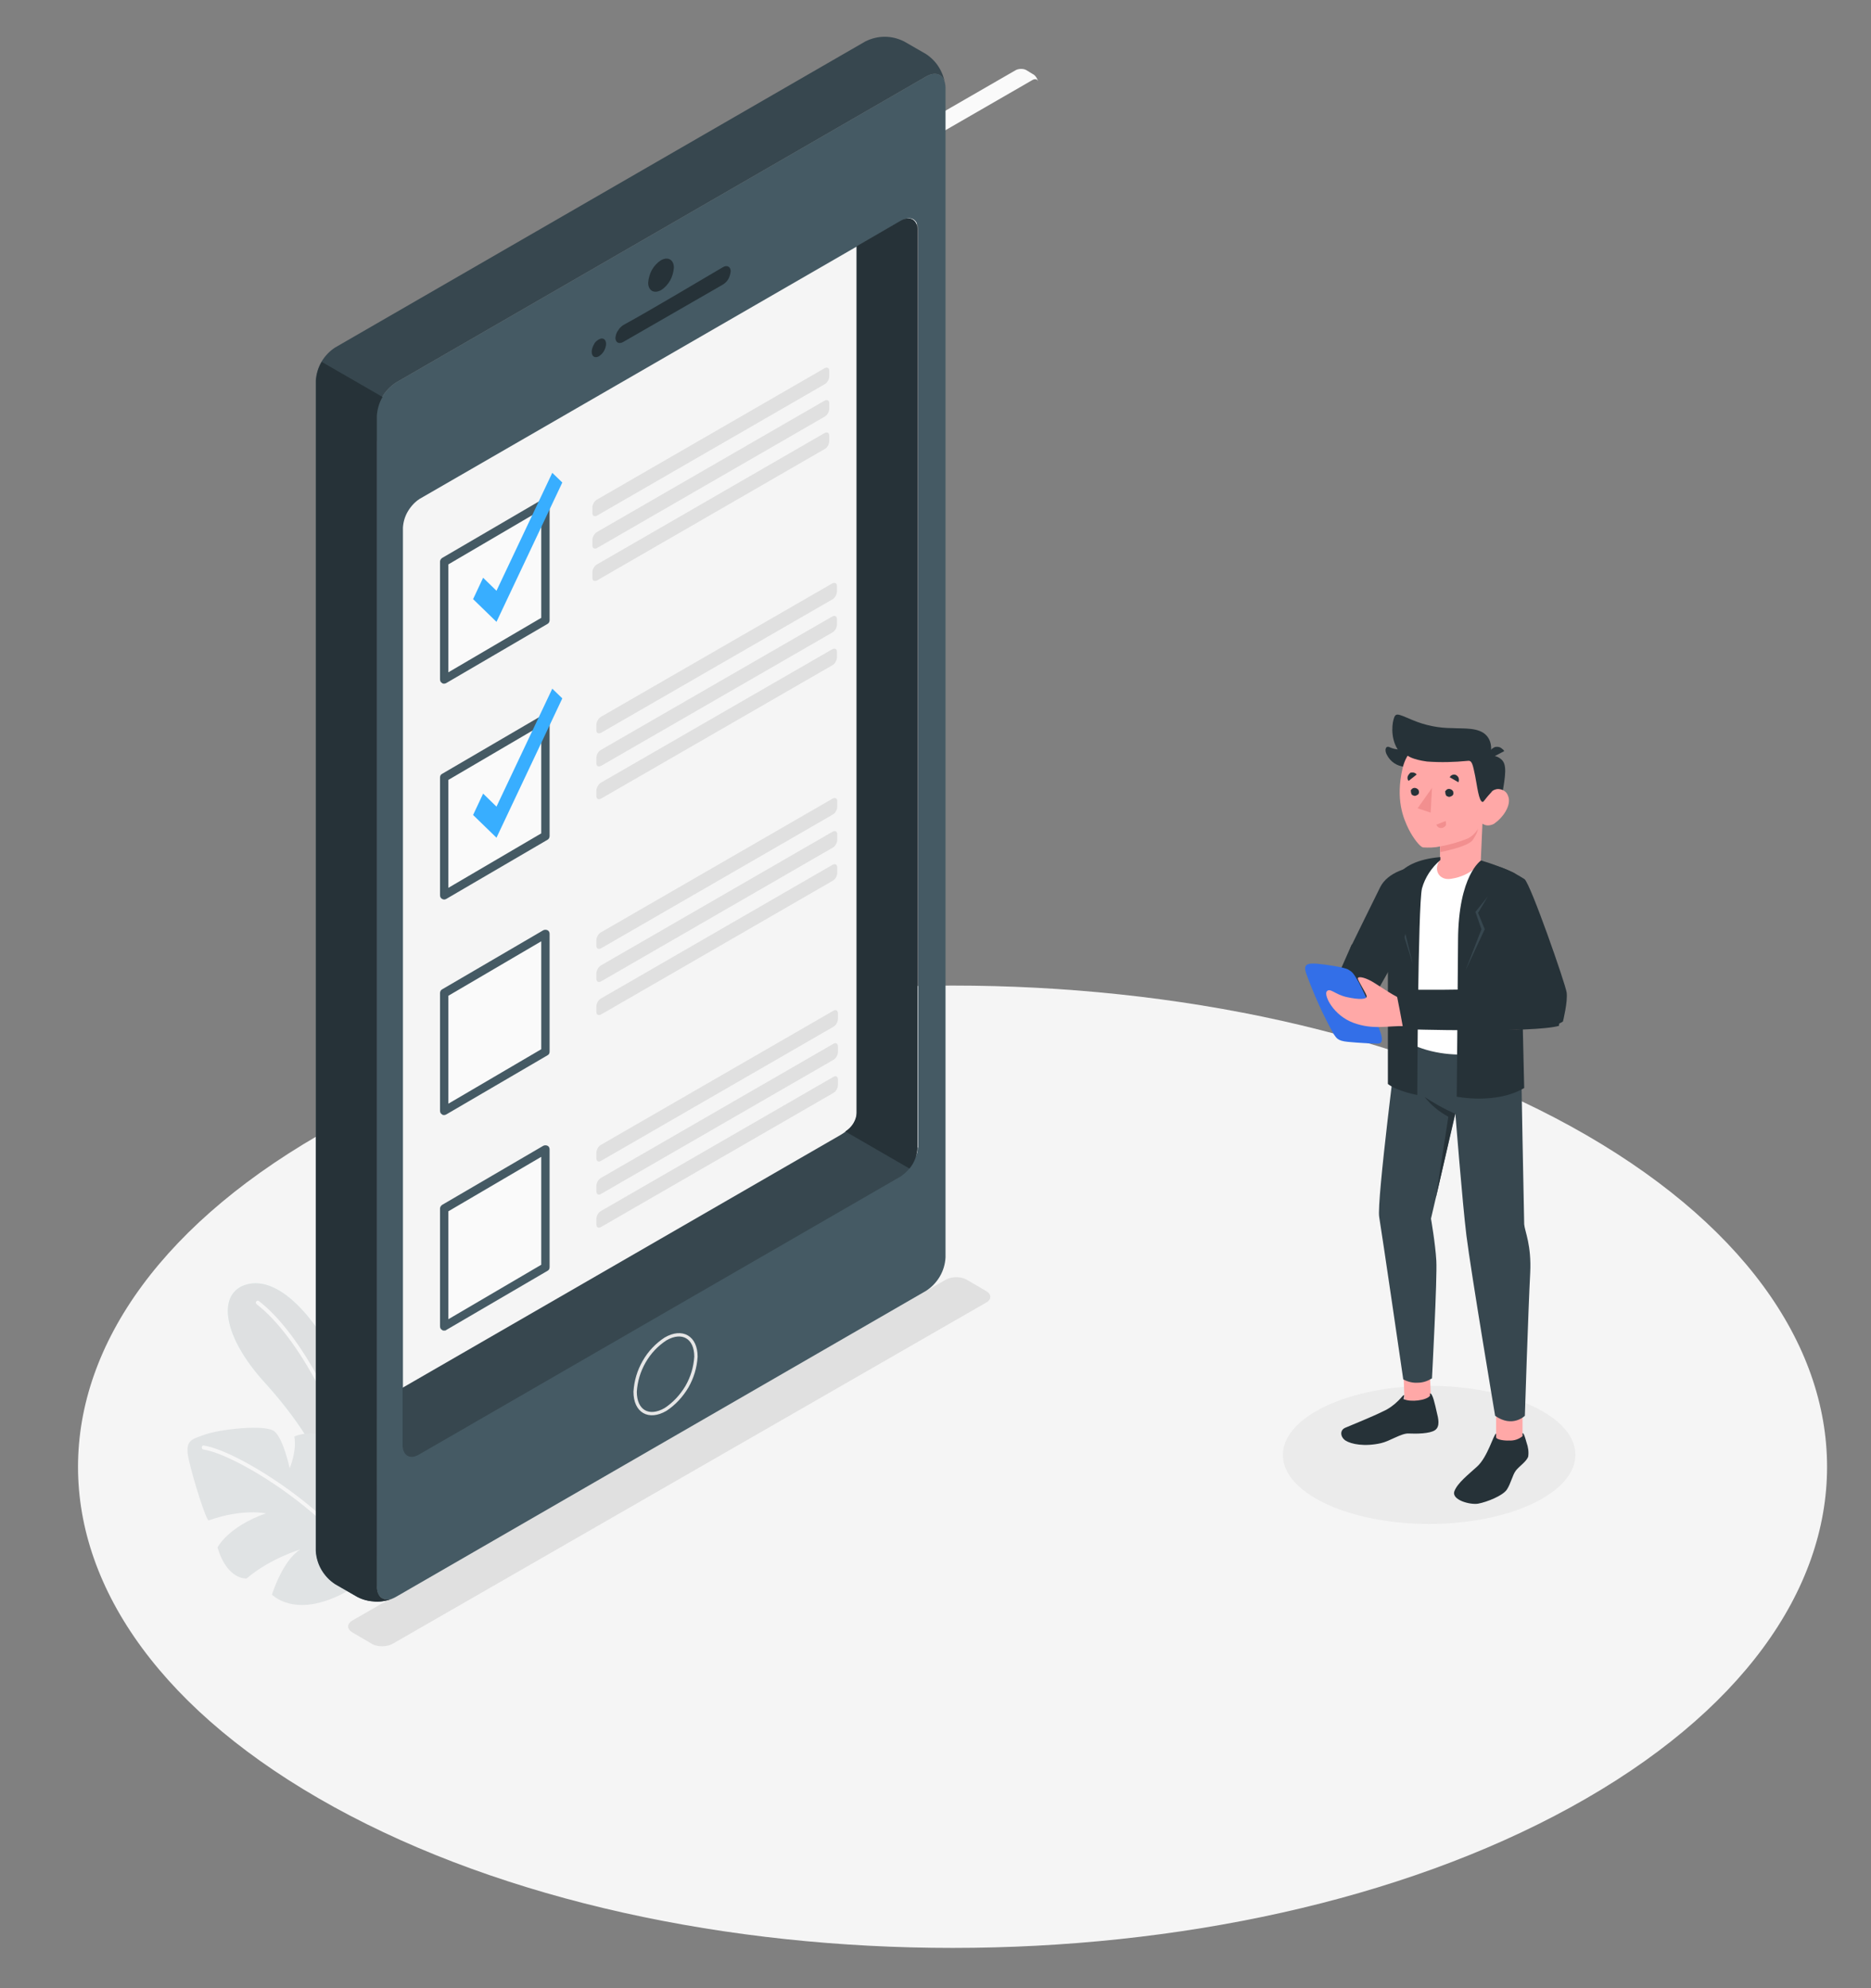 <?xml version="1.0" encoding="utf-8"?>
<!-- Generator: Adobe Illustrator 21.0.0, SVG Export Plug-In . SVG Version: 6.00 Build 0)  -->
<svg version="1.1" id="Слой_1" xmlns="http://www.w3.org/2000/svg" xmlns:xlink="http://www.w3.org/1999/xlink" x="0px" y="0px"
	 viewBox="0 0 560 595" style="enable-background:new 0 0 560 595;" xml:space="preserve">
<rect x="0" y="0" width="560" height="595" fill="#808080" stroke="none"/>
<style type="text/css">
	.st0{clip-path:url(#SVGID_2_);}
	.st1{fill:#F5F5F5;}
	.st2{fill:#EBEBEB;}
	.st3{fill:#FFA8A7;}
	.st4{fill:#37474F;}
	.st5{fill:#FFFFFF;}
	.st6{fill:#263238;}
	.st7{fill:#F28F8F;}
	.st8{fill:#336FE8;}
	.st9{fill:#E0E0E0;}
	.st10{opacity:0.12;}
	.st11{fill:#27DEBF;}
	.st12{fill:#455A64;}
	.st13{fill:#FAFAFA;}
	.st14{fill:#38AEFF;}
	.st15{fill:none;stroke:#E6E6E6;stroke-miterlimit:10;}
</style>
<g>
	<defs>
		<rect id="SVGID_1_" x="0.5" y="7" width="558.5" height="588"/>
	</defs>
	<clipPath id="SVGID_2_">
		<use xlink:href="#SVGID_1_"  style="overflow:visible;"/>
	</clipPath>
	<g class="st0">
		<path class="st1" d="M100,540.8c102.2,56.2,268,56.2,370.2,0c102.2-56.2,102.2-147.4,0-203.7c-102.2-56.2-268-56.2-370.2,0
			C-2.2,393.4-2.2,484.6,100,540.8z"/>
		<path class="st2" d="M396.8,450c17.1,8.1,44.8,8.1,61.9,0c17.1-8.1,17.1-21.2,0-29.2c-17.1-8.1-44.8-8.1-61.9,0
			C379.7,428.9,379.7,442,396.8,450z"/>
		<path class="st3" d="M455.7,422.5h-7.9V434h7.9V422.5z"/>
		<path class="st3" d="M427.9,408.2l-7.9,0.3l0.4,11.5l7.9-0.3L427.9,408.2z"/>
		<path class="st4" d="M455.2,310c0,7.6,1,56.4,1,56.4c0.2,2.2,2.2,6.2,1.8,14.5c-0.6,11.3-1.6,42.8-1.6,42.8s-3.7,3.7-8.9,0
			c0,0-7.2-42.8-8.6-54c-1.2-9.8-3.3-36.4-3.3-36.4l-7.3,31.4c0,0,1.3,7.4,1.6,12.6c0.3,5.2-1.3,35.2-1.3,35.2
			c-1.3,0.8-2.7,1.3-4.3,1.3c-1.5,0.1-3-0.3-4.3-1c0,0-6.4-43.9-7.2-48.6c-0.8-4.7,5.6-54.2,5.6-54.2L455.2,310z"/>
		<path class="st5" d="M443.3,257.7l0.1,0c3.4,0.9,6.4,2.8,8.5,5.6c2.1,2.8,3.3,6.2,3.3,9.7v37c-5.5,6-24.9,8.8-37,0v-38.5
			c0-6.2,3.4-13.6,12.9-14.1L443.3,257.7z"/>
		<path class="st6" d="M446,226.2c0.6-0.1,1.3,0,1.9,0.2c0.6,0.2,1.2,0.6,1.6,1c1.5,1.5,1.2,4.4,0,10.9l-4.6,0.5L446,226.2z"/>
		<path class="st6" d="M419,224.3c-1,0-2-0.2-2.9-0.6c-1.4-0.8-1.8,0.8-1,2.2c0.5,1,1.3,1.9,2.2,2.5c0.9,0.6,2,1,3.2,1.1
			c0-0.2,1.3-3.6,1.3-3.6L419,224.3z"/>
		<path class="st3" d="M443.8,238.9c0.7,0.4,1.7-0.9,2.5-1.8c0.3-0.4,0.8-0.7,1.2-0.8c0.5-0.2,1-0.2,1.5-0.1c0.5,0.1,1,0.3,1.4,0.6
			c0.4,0.3,0.7,0.7,0.9,1.2c1.4,3-1.8,6.9-3.7,8.2c-0.5,0.5-1.2,0.7-1.9,0.8c-0.7,0.1-1.4-0.1-2-0.5l-0.5,11.3c0,0-2.3,4.2-8.9,5.2
			c-3.7,0.6-5.4-2.9-3.3-5.6l0-4.1c-1.7,0.4-3.4,0.4-5.1,0.3c-0.9-0.2-2.9-2.7-4.3-5.5c-1.5-3.1-4-8.7-1.8-18.2
			c2.4-10.1,13.3-10.5,19.8-6.4C446.3,227.5,443.8,238.9,443.8,238.9z"/>
		<path class="st6" d="M443.8,240c0.3,0,1.7-2.2,2.5-2.9c1.2-1.1-0.3-10.8-0.3-10.8s1.2-3.7-1.1-6.2c-2.3-2.5-6.9-2-10.2-2.2
			c-4.1,0-8.1-0.8-11.9-2.4c-4.7-2-5.1-2.3-5.7-0.2c-0.6,2.1-0.8,6.8,2,10l2.3,0.9c0,0,1.3,1.1,5.7,1.7c4.1,0.3,8.1,0.2,12.2-0.2
			c1.3-0.2,1.5,1.1,2.2,4.4C442.1,235,442.6,240,443.8,240z"/>
		<path class="st6" d="M446,227l4.2-2.2c-0.1-0.3-0.3-0.5-0.6-0.7c-0.2-0.2-0.5-0.4-0.8-0.5c-0.3-0.1-0.6-0.1-0.9-0.1
			c-0.3,0-0.6,0.1-0.9,0.3c-0.6,0.3-1,0.8-1.2,1.4C445.6,225.7,445.7,226.4,446,227z"/>
		<path class="st7" d="M431.1,253.3c2.8-0.5,5.6-1.3,8.3-2.4c1.3-0.7,2.3-1.7,3-2.9c-0.3,1.3-0.9,2.4-1.7,3.5
			c-1.6,2-9.6,3.5-9.6,3.5L431.1,253.3z"/>
		<path class="st6" d="M432.6,237.3c0,0.2,0.1,0.5,0.2,0.7c0.1,0.2,0.3,0.3,0.6,0.4c0.2,0.1,0.5,0.1,0.7,0c0.2-0.1,0.5-0.2,0.6-0.3
			c0.2-0.2,0.3-0.4,0.3-0.6s0-0.5-0.1-0.7c-0.1-0.2-0.3-0.4-0.5-0.5s-0.4-0.2-0.7-0.2c-0.2,0-0.3,0-0.5,0.1
			c-0.2,0.1-0.3,0.2-0.4,0.3c-0.1,0.1-0.2,0.3-0.3,0.4C432.6,237,432.6,237.1,432.6,237.3z"/>
		<path class="st6" d="M433.9,232.6l2.6,1.5c0.2-0.4,0.2-0.8,0.1-1.2c-0.1-0.4-0.4-0.7-0.7-0.9c-0.2-0.1-0.4-0.2-0.6-0.2
			c-0.2,0-0.4,0-0.6,0.1c-0.2,0.1-0.4,0.2-0.5,0.3C434.1,232.3,434,232.5,433.9,232.6z"/>
		<path class="st7" d="M432.7,245.7l-2.8,1.1c0.1,0.2,0.2,0.4,0.3,0.5c0.1,0.1,0.3,0.3,0.5,0.4c0.2,0.1,0.4,0.1,0.6,0.1
			c0.2,0,0.4,0,0.6-0.1c0.4-0.2,0.7-0.4,0.9-0.8C432.8,246.5,432.8,246.1,432.7,245.7z"/>
		<path class="st6" d="M421.6,233.7l2.4-1.9c-0.1-0.2-0.3-0.3-0.4-0.4c-0.2-0.1-0.4-0.2-0.6-0.2c-0.2,0-0.4,0-0.6,0
			c-0.2,0-0.4,0.1-0.5,0.3c-0.3,0.3-0.5,0.6-0.6,1C421.2,232.9,421.3,233.3,421.6,233.7z"/>
		<path class="st6" d="M422.3,237c0,0.2,0.1,0.5,0.2,0.7c0.1,0.2,0.3,0.3,0.6,0.4c0.2,0.1,0.5,0.1,0.7,0c0.2-0.1,0.5-0.2,0.6-0.3
			c0.2-0.2,0.3-0.4,0.3-0.6c0-0.2,0-0.5-0.1-0.7c-0.1-0.2-0.3-0.4-0.5-0.5c-0.2-0.1-0.4-0.2-0.7-0.2c-0.2,0-0.3,0-0.5,0.1
			c-0.2,0.1-0.3,0.2-0.4,0.3c-0.1,0.1-0.2,0.3-0.3,0.4C422.3,236.6,422.3,236.8,422.3,237z"/>
		<path class="st7" d="M428.6,235.8l-0.4,7.4l-3.9-1.3L428.6,235.8z"/>
		<path class="st6" d="M447.8,430.1v-1.1c-0.8,0.3-2.5,7-5.7,9.9c-2.5,2.3-5.9,4.9-6.8,7.4c-0.9,2.6,4.7,4.1,7.1,3.7
			c2.7-0.5,7.4-2.4,8.6-4.2c1.2-1.8,1.7-4.4,2.7-5.7c1-1.3,3.2-2.7,3.7-4.2c0.2-1.4,0-2.8-0.5-4.2c-0.4-1.4-0.8-2.9-1.2-2.8
			c0,0.2,0,0.9,0,0.9c-1.1,0.9-2.5,1.4-4,1.3C450.6,431.2,447.8,430.9,447.8,430.1z"/>
		<path class="st6" d="M420.3,417.5c-0.4,0-0.7,0.6-1.7,1.6c-1.4,1.4-2.9,2.5-4.7,3.3c-3,1.5-8.7,3.8-11.3,4.9
			c-1.6,0.7-1.5,2.7,0.1,3.8c1.7,1.1,5.7,1.9,10.6,0.8c2.7-0.6,6.1-3,8.3-2.9c2.2,0.1,6.3,0.1,7.9-1c1.6-1.1,1-3.5,0.5-5.5
			c-0.5-2.2-1.2-5.6-2-5.5l0,0.7c-1,1.4-5.8,2-7.9,1L420.3,417.5z"/>
		<path class="st6" d="M435.5,333.3c-3.2-1.4-6.2-3.1-9.1-5c1.9,2.4,4.3,4.4,7.1,5.9l-3.8,24.5L435.5,333.3z"/>
		<path class="st6" d="M431.1,257.4c-2.6,2.2-4.6,5.2-5.5,8.5c-1.2,5.1-1.4,61.8-1.4,61.8s-6-1.1-8.8-3.3v-51.9
			c0-7.1,1.7-14.8,15.7-16L431.1,257.4z"/>
		<path class="st6" d="M443.3,257.5c0,0-6.8,4.3-6.9,23.9c-0.1,17-0.4,46.8-0.4,46.8s11.8,2.4,20.2-2.6c0,0-1-42.6-1.1-48.9
			c-0.2-7.3,2-13.5-2.2-15.6C449.9,259.7,446.6,258.5,443.3,257.5z"/>
		<path class="st6" d="M449.1,259.5c2.5,0.9,4.9,2.1,7.2,3.6c1.8,1.4,12.2,31.2,12.6,33.9c0.4,2.7-1.1,8.7-1.1,8.7
			c-1.4,0.9-3,1.4-4.6,1.5c-1.6,0.1-3.3-0.2-4.8-0.9l-1.7-6.1l-8.2-21.4C448.4,278.7,444.3,267.1,449.1,259.5z"/>
		<path class="st4" d="M445.3,268.3l-3.7,4.6l1.8,5.2l-4.8,12.4l5.8-12.4l-2-4.9L445.3,268.3z"/>
		<path class="st4" d="M420.9,265.8l0.8,4.7l-3.2,4.2l4.4,13.9l-3.4-13.8l2.9-3.9L420.9,265.8z"/>
		<path class="st6" d="M404.6,282.6l-4.5,10.2l9.8,7.9l7.3-12.9L404.6,282.6z"/>
		<path class="st6" d="M427.2,259c-5.7,0.1-11.9,2.1-14.1,6.5c-2.2,4.4-8.9,18.1-8.9,18.1s5,7.3,13,6.7L427.2,259z"/>
		<path class="st8" d="M406.7,294c-1.7-3-2.1-3.2-3.1-3.8c-1-0.7-7-1.6-9.5-1.8c-3-0.2-4,0.3-3.2,2.8c2.3,6.3,5,12.4,8.3,18.3
			c0.8,1,0.9,2,4.3,2.3c3.1,0.3,7,0.5,8.1,0.5c1.1,0.1,2.7,0.3,1.7-3c-1.3-3.8-2.8-7.4-4.5-11C407.5,295.5,406.7,294,406.7,294z"/>
		<path class="st3" d="M453.4,297.6c0,0-29,3.1-32.4,2c-3.4-1.1-8-4.5-10.4-5.9c-2.5-1.4-4.2-1.5-4.2-0.9s2.1,3.8,2.6,5.1
			c0.5,1.3-2.3,1.3-5.9,0.5c-3.6-0.8-5-2.9-6-1.7c-0.9,1.2,2,7.2,8,9.4c6,2.2,10.4,0.8,15.4,1c4.9,0.2,35.4,2.2,42.3,0
			c0.2-1.1,0.1-2.2-0.4-3.3c-0.4-1-1.1-1.9-2-2.6C458.3,299.6,455.9,298.4,453.4,297.6z"/>
		<path class="st6" d="M456.5,295.7c0,0-35.2,1.1-38.8,0.1c0,0,0.4,2.3,0.7,3.7c0.7,3.4,1.6,8.5,1.6,8.5s39.2,1.2,46.6-1
			c0.2-1.1,0.1-2.2-0.4-3.2c-0.5-1-1.2-1.9-2.2-2.5C461.7,299.7,459.2,296.6,456.5,295.7z"/>
		<path class="st9" d="M105.4,488.5l6,3.5c1.6,0.9,4.3,0.9,6,0l177.8-102.2c1.6-0.9,1.6-2.5,0-3.4l-6-3.5c-1.6-0.9-4.3-0.9-6,0
			L105.4,485C103.8,486,103.8,487.5,105.4,488.5z"/>
		<g class="st10">
			<path class="st11" d="M110,443.9c0.2-8.5-1.9-22.8-9.4-37c-8-15.2-18.5-25.4-27.4-22.3c-8.2,2.9-6.4,15.5,6,29.1
				c8.7,9.6,17.5,21.8,21.5,35.7l7,17.9L110,443.9z"/>
			<path class="st4" d="M110,443.9c0.2-8.5-1.9-22.8-9.4-37c-8-15.2-18.5-25.4-27.4-22.3c-8.2,2.9-6.4,15.5,6,29.1
				c8.7,9.6,17.5,21.8,21.5,35.7l7,17.9L110,443.9z"/>
			<path class="st5" d="M108.6,450.2c-0.2,0-0.4-0.2-0.5-0.5c-5.3-24.3-18.8-49.8-31.3-59.4c-0.2-0.2-0.3-0.6-0.1-0.8
				c0.2-0.3,0.5-0.3,0.7-0.2c12.7,9.7,26.4,35.6,31.8,60.1c0.1,0.3-0.1,0.7-0.4,0.7C108.7,450.2,108.6,450.2,108.6,450.2z"/>
			<path class="st12" d="M110,471.4c0,0-5.3,6-14.7,8.3c-9.4,2.3-13.9-2.5-13.9-2.5s3.2-10.3,8.5-13.5c0,0-9.1,2.7-16.1,8.7
				c0,0-5.8,0.5-8.7-9.3c0,0,3.1-6.2,14.5-10.2c0,0-7.1-1.5-17.1,2.1c-0.7,0.4-4.7-12.3-6-18.2c-1.3-5.9,0.8-6,4.9-7.5
				c4.1-1.5,18.1-3.2,20.8-0.9c2.7,2.4,4.5,11,4.5,11s2.2-5.1,1.4-9.5c0,0,4.1-1.9,8.8-0.4c4.7,1.5,4.6,4.1,4.8,7.9
				c0.2,4.1,0,6.8-0.8,11.4c0,0,3-3.3,2.5-14.8c0,0,6.6,5.6,9.4,10.6C115.6,449.7,115.7,463.3,110,471.4z"/>
			<path class="st5" d="M110.1,472c-0.2,0-0.4-0.1-0.5-0.3c-8.6-17.4-38.3-36.3-48.7-37.9c-0.3,0-0.5-0.3-0.5-0.7
				c0-0.3,0.3-0.6,0.6-0.5c10.5,1.6,40.7,20.8,49.5,38.5c0.1,0.3,0.1,0.7-0.2,0.8C110.2,472,110.1,472,110.1,472z"/>
		</g>
		<path class="st1" d="M113.2,151.2L268.9,46c0.7-0.5,1.9-0.5,2.7,0l1.5,1c0.7,0.5,1.3,1.7,1.3,2.7v278c0,1-0.6,2.2-1.3,2.7
			L117.4,435.5c-0.7,0.5-1.9,0.5-2.7,0l-1.5-1c-0.7-0.5-1.3-1.7-1.3-2.7v-278C111.9,152.9,112.5,151.7,113.2,151.2z"/>
		<path class="st13" d="M310.7,24.4c-0.2-0.7-0.8-0.9-1.6-0.5l-190,109.6c-0.5,0.3-0.9,0.7-1.2,1.2l-5.1-2.9c0.3-0.5,0.7-1,1.2-1.2
			L304,21c0.9-0.5,2.4-0.5,3.2,0l1.8,1.1C309.9,22.5,310.5,23.5,310.7,24.4z"/>
		<path class="st9" d="M118.7,427.1c-0.2,0.1-0.4,0.1-0.6,0.2c-0.1,0-0.2,0-0.3,0c-0.3,0-0.7,0-1,0c-0.2,0-0.4-0.1-0.6-0.2
			c-0.1,0-0.2-0.1-0.4-0.2l-1.8-1.1c-0.9-0.5-1.6-1.8-1.6-2.8V133.4c0-0.5,0.2-1.1,0.5-1.6l5.1,2.9c-0.3,0.5-0.5,1.1-0.5,1.6V426
			C117.5,426.9,118,427.3,118.7,427.1z"/>
		<path class="st13" d="M132.9,168.2l30.3-17.7v35.2l-30.3,17.7V168.2z"/>
		<path class="st12" d="M134.2,168.9v32.3l27.8-16.3v-32.3L134.2,168.9z M132.9,204.6c-0.2,0-0.4,0-0.6-0.2
			c-0.4-0.2-0.6-0.6-0.6-1.1v-35.2c0-0.4,0.2-0.8,0.6-1.1l30.3-17.7c0.4-0.2,0.9-0.2,1.3,0c0.4,0.2,0.6,0.6,0.6,1.1v35.2
			c0,0.4-0.2,0.9-0.6,1.1l-30.3,17.7C133.4,204.5,133.2,204.6,132.9,204.6z"/>
		<path class="st9" d="M177.3,151.9v1.6c0,0.9,0.6,1.2,1.4,0.8l68.1-39.3c0.8-0.4,1.4-1.5,1.4-2.4V111c0-0.9-0.6-1.2-1.4-0.8
			l-68.1,39.3C177.9,149.9,177.3,151,177.3,151.9z"/>
		<path class="st9" d="M177.3,161.6v1.6c0,0.9,0.6,1.2,1.4,0.8l68.1-39.3c0.8-0.4,1.4-1.5,1.4-2.4v-1.6c0-0.9-0.6-1.2-1.4-0.8
			l-68.1,39.3C177.9,159.7,177.3,160.7,177.3,161.6z"/>
		<path class="st9" d="M177.3,171.3v1.6c0,0.9,0.6,1.2,1.4,0.8l68.1-39.3c0.8-0.4,1.4-1.5,1.4-2.4v-1.6c0-0.9-0.6-1.2-1.4-0.8
			l-68.1,39.3C177.9,169.3,177.3,170.4,177.3,171.3z"/>
		<path class="st14" d="M148.6,186.1l-7-6.8l3-6.4l4,3.9l16.7-35.3l3,2.9L148.6,186.1z"/>
		<path class="st13" d="M132.9,232.7l30.3-17.7v35.2l-30.3,17.7V232.7z"/>
		<path class="st12" d="M134.2,233.4v32.3l27.8-16.3v-32.3L134.2,233.4z M132.9,269.2c-0.2,0-0.4-0.1-0.6-0.2
			c-0.4-0.2-0.6-0.6-0.6-1.1v-35.2c0-0.5,0.2-0.9,0.6-1.1l30.3-17.7c0.4-0.2,0.9-0.2,1.3,0c0.4,0.2,0.6,0.6,0.6,1.1v35.2
			c0,0.4-0.2,0.9-0.6,1.1L133.6,269C133.4,269.1,133.2,269.2,132.9,269.2z"/>
		<path class="st9" d="M178.5,216.9v1.6c0,0.9,0.6,1.2,1.4,0.8l69.2-39.9c0.8-0.4,1.4-1.5,1.4-2.4v-1.6c0-0.9-0.6-1.2-1.4-0.8
			l-69.2,39.9C179.1,215,178.5,216,178.5,216.9z"/>
		<path class="st9" d="M178.5,226.8v1.6c0,0.9,0.6,1.2,1.4,0.8l69.2-39.9c0.8-0.4,1.4-1.5,1.4-2.4v-1.6c0-0.9-0.6-1.2-1.4-0.8
			l-69.2,39.9C179.1,224.8,178.5,225.9,178.5,226.8z"/>
		<path class="st9" d="M178.5,236.6v1.6c0,0.9,0.6,1.2,1.4,0.8l69.2-39.9c0.8-0.4,1.4-1.5,1.4-2.4v-1.6c0-0.9-0.6-1.2-1.4-0.8
			l-69.2,39.9C179.1,234.7,178.5,235.8,178.5,236.6z"/>
		<path class="st14" d="M148.6,250.7l-7-6.8l3-6.4l4,3.9l16.7-35.3l3,2.9L148.6,250.7z"/>
		<path class="st13" d="M132.9,297.2l30.3-17.7v35.2l-30.3,17.7V297.2z"/>
		<path class="st12" d="M134.2,298v32.3L162,314v-32.3L134.2,298z M132.9,333.7c-0.2,0-0.4,0-0.6-0.2c-0.4-0.2-0.6-0.6-0.6-1.1
			v-35.2c0-0.4,0.2-0.9,0.6-1.1l30.3-17.7c0.4-0.2,0.9-0.2,1.3,0s0.6,0.6,0.6,1.1v35.2c0,0.5-0.2,0.9-0.6,1.1l-30.3,17.7
			C133.4,333.6,133.2,333.7,132.9,333.7z"/>
		<path class="st9" d="M178.5,281.4v1.6c0,0.9,0.6,1.2,1.4,0.8l69.3-40c0.8-0.4,1.4-1.5,1.4-2.4v-1.6c0-0.9-0.6-1.2-1.4-0.8
			l-69.3,40C179.1,279.4,178.5,280.5,178.5,281.4z"/>
		<path class="st9" d="M178.5,291.3v1.6c0,0.9,0.6,1.2,1.4,0.8l69.3-40c0.8-0.4,1.4-1.5,1.4-2.4v-1.6c0-0.9-0.6-1.2-1.4-0.8
			l-69.3,40C179.1,289.4,178.5,290.4,178.5,291.3z"/>
		<path class="st9" d="M178.5,301.2v1.6c0,0.9,0.6,1.2,1.4,0.8l69.3-40c0.8-0.4,1.4-1.5,1.4-2.4v-1.6c0-0.9-0.6-1.2-1.4-0.8
			l-69.3,40C179.1,299.2,178.5,300.3,178.5,301.2z"/>
		<path class="st13" d="M132.9,361.8l30.3-17.7v35.2L132.9,397V361.8z"/>
		<path class="st12" d="M134.2,362.5v32.3l27.8-16.3v-32.3L134.2,362.5z M132.9,398.2c-0.2,0-0.4,0-0.6-0.2
			c-0.4-0.2-0.6-0.6-0.6-1.1v-35.2c0-0.4,0.2-0.8,0.6-1.1l30.3-17.7c0.4-0.2,0.9-0.2,1.3,0s0.6,0.6,0.6,1.1v35.2
			c0,0.5-0.2,0.9-0.6,1.1l-30.3,17.7C133.4,398.2,133.2,398.2,132.9,398.2z"/>
		<path class="st9" d="M178.5,345v1.6c0,0.9,0.6,1.3,1.4,0.8l69.5-40.1c0.8-0.4,1.4-1.5,1.4-2.4v-1.6c0-0.9-0.6-1.3-1.4-0.8
			l-69.5,40.1C179.1,343,178.5,344.1,178.5,345z"/>
		<path class="st9" d="M178.5,354.9v1.6c0,0.9,0.6,1.3,1.4,0.8l69.5-40.1c0.8-0.4,1.4-1.5,1.4-2.4v-1.6c0-0.9-0.6-1.3-1.4-0.8
			l-69.5,40.1C179.1,352.9,178.5,354,178.5,354.9z"/>
		<path class="st9" d="M178.5,364.8v1.6c0,0.9,0.6,1.3,1.4,0.8l69.5-40.1c0.8-0.4,1.4-1.5,1.4-2.4v-1.6c0-0.9-0.6-1.3-1.4-0.8
			l-69.5,40.1C179.1,362.8,178.5,363.9,178.5,364.8z"/>
		<path class="st4" d="M282.9,25.3c-0.4-3-2.8-4.1-5.7-2.4l-158.7,91.6c-1.7,1.1-3.1,2.6-4.1,4.3c-1,1.7-1.6,3.7-1.7,5.7v350.1
			c0,3.4,2.2,4.9,5,3.7c-1.7,0.7-3.6,1.1-5.4,1c-1.9-0.1-3.7-0.5-5.4-1.4l-6.6-3.8c-1.7-1.1-3.1-2.6-4.1-4.3c-1-1.7-1.6-3.7-1.7-5.7
			V114c0.1-2,0.7-4,1.7-5.7c1-1.7,2.4-3.2,4.1-4.3L259,12.4c1.8-0.9,3.8-1.4,5.8-1.4s4,0.5,5.8,1.4l6.6,3.8c1.5,1,2.9,2.4,3.8,3.9
			C282,21.7,282.6,23.4,282.9,25.3z"/>
		<path class="st12" d="M277.2,22.9l-158.7,91.6c-1.7,1.1-3.1,2.6-4.1,4.3c-1,1.7-1.6,3.7-1.7,5.7v350.1c0,3.7,2.6,5.2,5.8,3.3
			l158.7-91.6c1.7-1.1,3.1-2.6,4.1-4.3c1-1.7,1.6-3.7,1.7-5.7V26.2C282.9,22.5,280.4,21,277.2,22.9z M274.7,343.4
			c0,3.1-2.2,5.2-4.9,6.7l-144.3,83.3c-2.7,1.6-4.9,0.3-4.9-2.9V157.9c0.1-1.7,0.6-3.4,1.5-4.9c0.9-1.5,2.1-2.8,3.5-3.7l144.3-83.3
			c2.7-1.6,4.9-0.3,4.9,2.8V343.4z"/>
		<path class="st6" d="M117.8,478.3c-1.7,0.7-3.6,1.1-5.4,1c-1.9-0.1-3.7-0.5-5.4-1.4l-6.6-3.8c-1.7-1.1-3.1-2.6-4.1-4.3
			c-1-1.7-1.6-3.7-1.7-5.7V114c0.1-2,0.7-4,1.7-5.7l18.2,10.5c-1,1.7-1.6,3.7-1.7,5.7v350.1C112.7,478,114.9,479.5,117.8,478.3z"/>
		<path class="st6" d="M197.8,77.9c2.1-1.2,3.9-0.2,3.9,2.2c-0.1,1.3-0.5,2.7-1.1,3.8c-0.7,1.2-1.6,2.2-2.7,2.9
			c-2.1,1.2-3.9,0.2-3.9-2.2c0.1-1.3,0.5-2.7,1.1-3.8C195.8,79.6,196.7,78.6,197.8,77.9z"/>
		<path class="st6" d="M186.7,97.2c7.9-4.3,21.9-12.7,29.6-17.2c1.3-0.8,2.4-0.2,2.4,1.2c-0.1,0.8-0.3,1.6-0.7,2.3
			c-0.4,0.7-1,1.3-1.7,1.7l-29.7,17.1c-1.3,0.8-2.4,0.2-2.4-1.2c0.1-0.8,0.3-1.6,0.8-2.2C185.4,98.2,186,97.6,186.7,97.2z"/>
		<path class="st6" d="M179.2,101.6c1.2-0.7,2.2-0.1,2.2,1.3c0,0.8-0.3,1.5-0.6,2.1c-0.4,0.7-0.9,1.2-1.5,1.6
			c-1.2,0.7-2.2,0.1-2.2-1.3c0-0.8,0.3-1.5,0.6-2.1C178,102.5,178.5,102,179.2,101.6z"/>
		<path class="st15" d="M199.2,400.7c5-2.9,9.1-0.5,9.1,5.3c-0.2,3.2-1.1,6.2-2.7,9c-1.6,2.7-3.8,5.1-6.4,6.8
			c-5,2.9-9.1,0.6-9.1-5.3c0.2-3.2,1.1-6.2,2.7-9C194.4,404.7,196.6,402.4,199.2,400.7L199.2,400.7z"/>
		<path class="st4" d="M274.6,68.9v274.5c-0.1,1.7-0.6,3.4-1.4,4.9c-0.9,1.5-2.1,2.7-3.5,3.7l-144.3,83.3c-2.7,1.6-4.9,0.3-4.9-2.9
			v-17.1l131-75.6c2.7-1.6,4.9-3.6,4.9-6.7V73.7l13.3-7.7C272.4,64.5,274.6,65.8,274.6,68.9z"/>
		<path class="st6" d="M269.7,66l-13.3,7.7v259.2c0,1.2-0.4,2.3-1,3.3c-0.6,1-1.4,1.8-2.4,2.4l19.2,11.1c1.5-1.8,2.3-4,2.4-6.3V68.9
			C274.6,65.8,272.4,64.5,269.7,66z"/>
	</g>
</g>
</svg>
